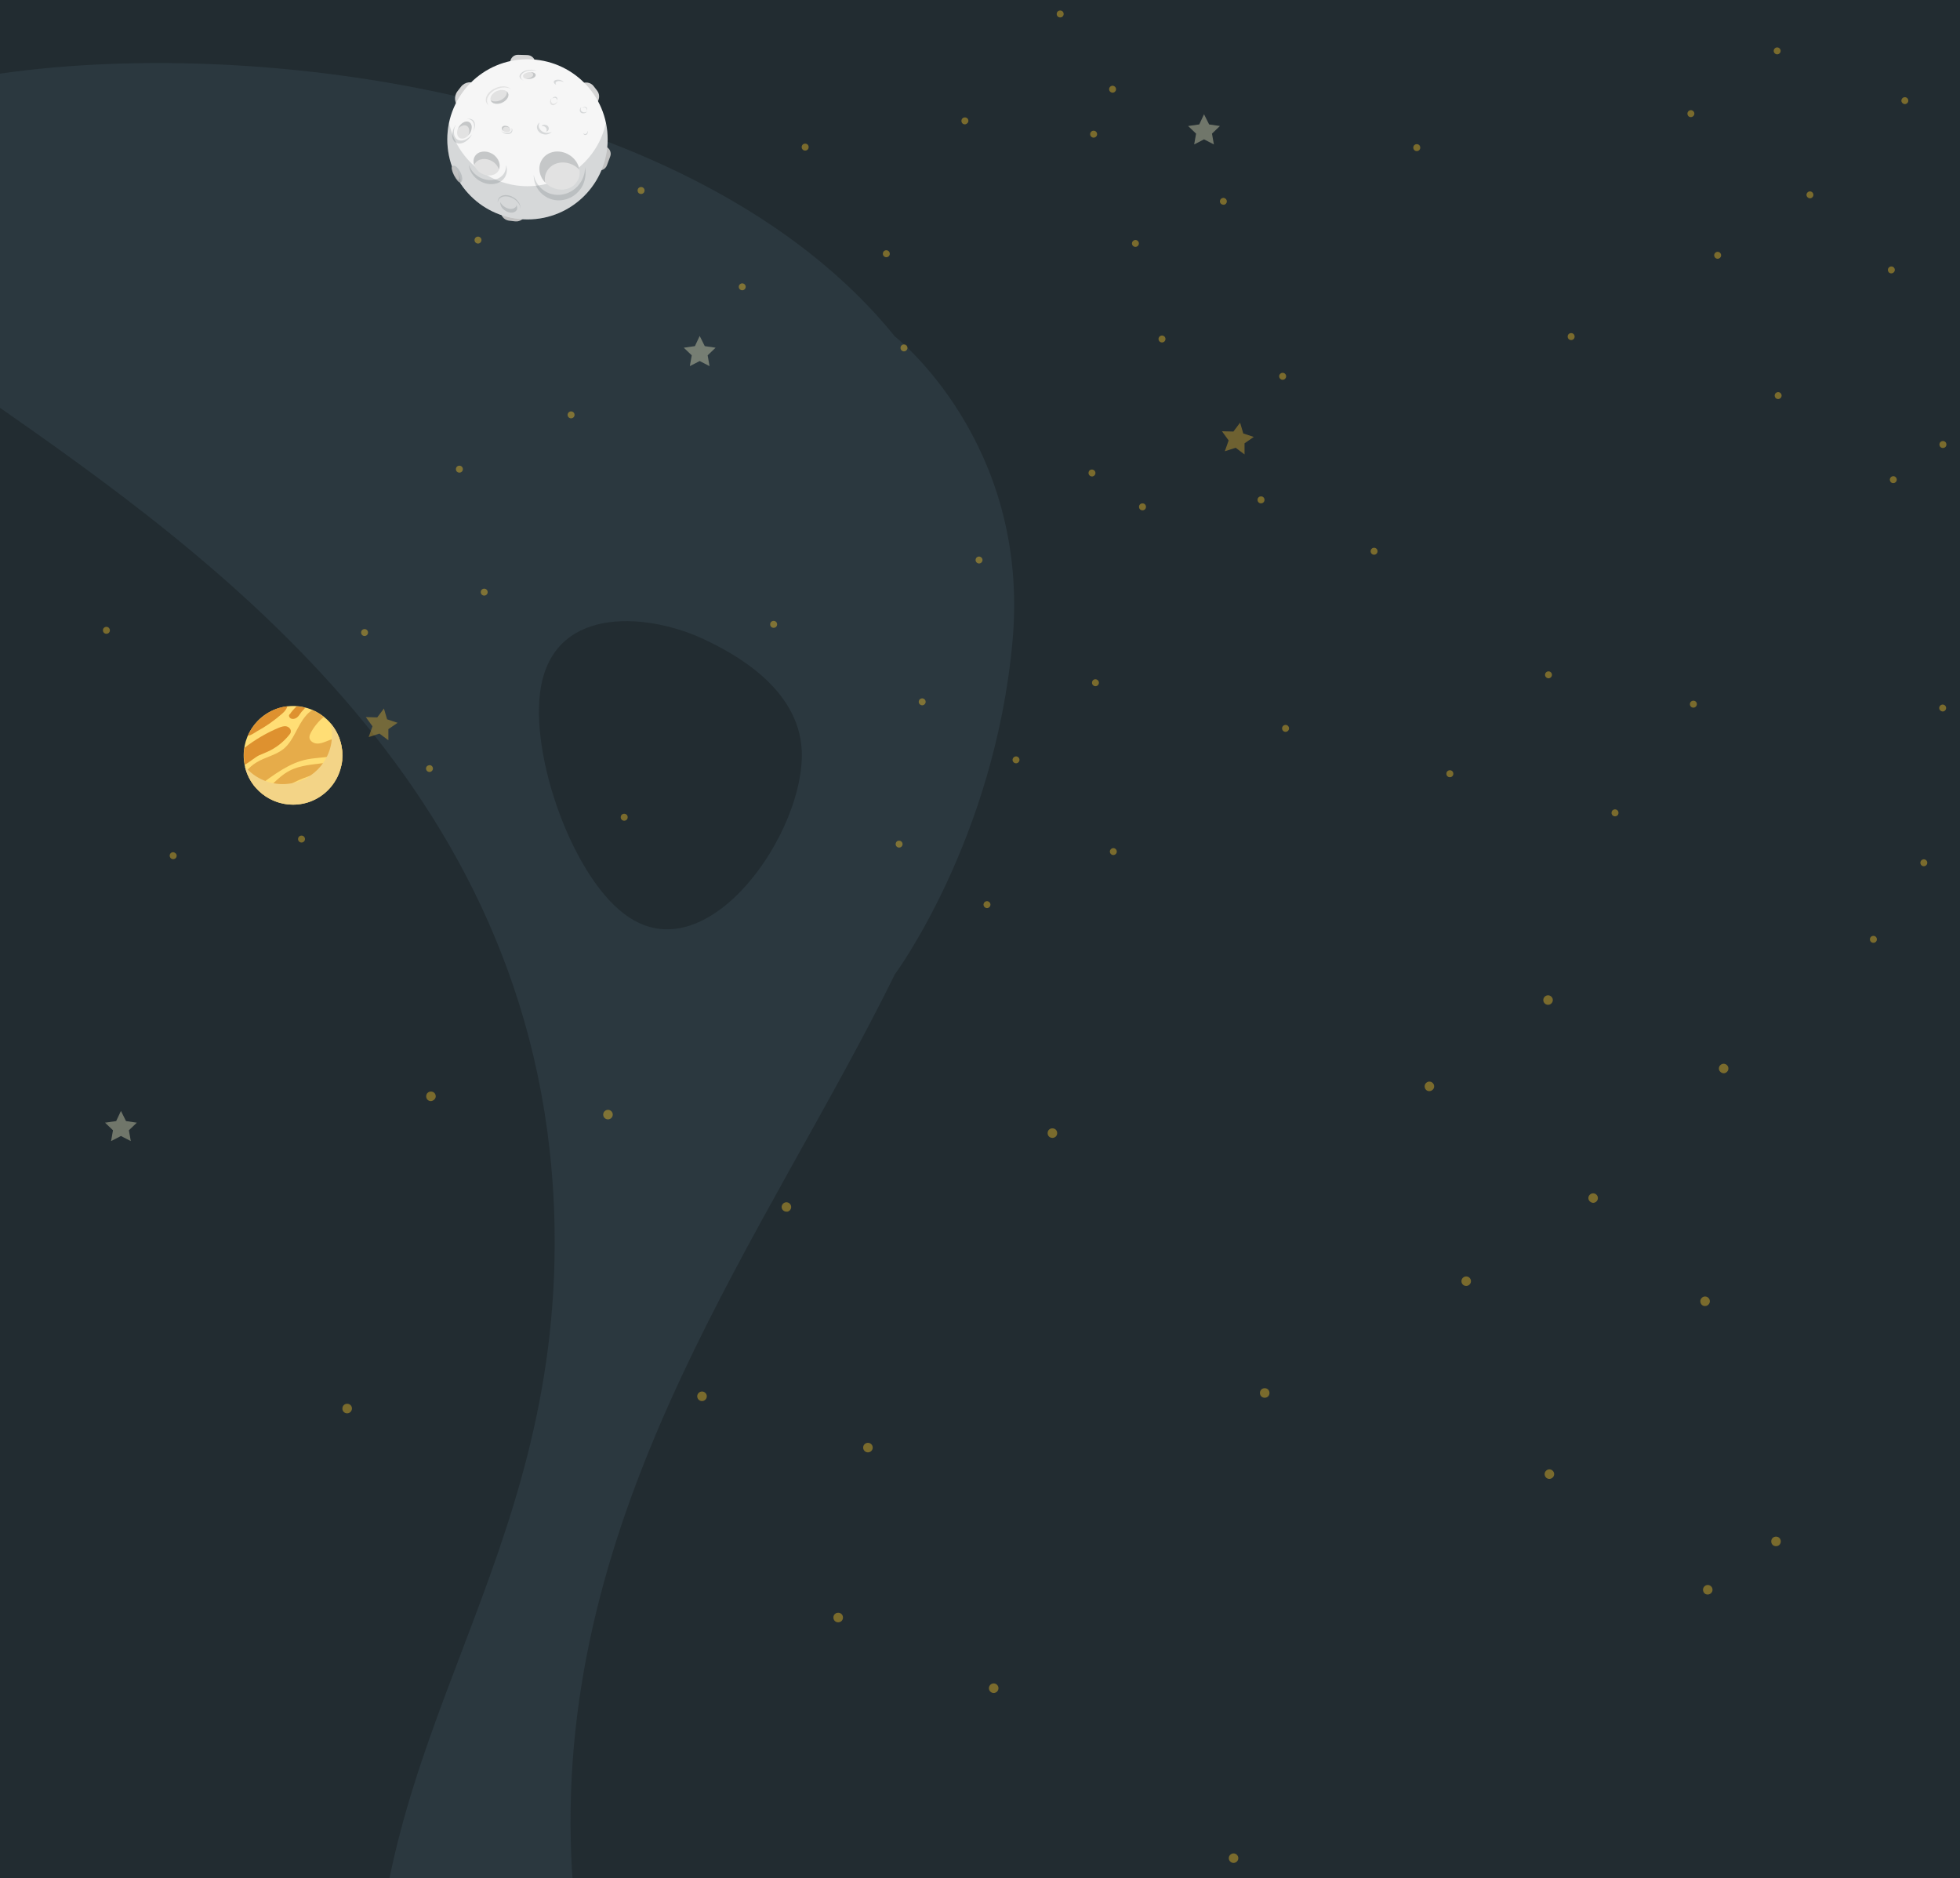 <svg width="933" height="894" viewBox="0 0 933 894" fill="none" xmlns="http://www.w3.org/2000/svg">
    <rect x="0" y="0" width="933" height="894" fill="#808080" stroke="none"/>
    <g clip-path="url(#clip0_2450_20941)">
        <rect y="-8" width="933" height="902" fill="#222C31"/>
        <path d="M263.986 584.991C266.437 745.143 174.458 826.178 178.66 970.507C183.679 1141.69 319.547 1230.87 426.001 1263L426.001 1163.26C353.047 1106.2 274.958 1018.94 271.69 876.046C267.955 712.057 365.303 586.909 426.001 463.678C426.001 463.678 473.5 399.506 482 304.964C490.501 210.423 426.001 160.156 426.001 160.156C332.27 44.117 120.531 15.827 -6 35.966L-6 189.885C102.672 265.645 260.834 377.848 263.986 584.991ZM257.566 326.541C264.803 287.223 310.326 292.018 336.589 304.964C348.378 310.718 380.244 327.021 381.645 357.229C383.396 395.589 338.106 461.76 299.821 436.826C273.324 420.044 251.496 359.147 257.566 326.541Z"
              fill="#2B383F"/>
        <g opacity="0.4">
            <path d="M573.142 54.381L575.564 59.218L580.71 59.974L576.926 63.602L577.834 68.742L573.142 66.323L568.449 68.742L569.358 63.602L565.573 59.974L570.871 59.218L573.142 54.381Z"
                  fill="#E6E5C0"/>
            <path d="M57.569 528.729L59.991 533.567L65.137 534.322L61.353 537.95L62.261 543.09L57.569 540.671L52.876 543.09L53.784 537.95L50 534.322L55.298 533.567L57.569 528.729Z"
                  fill="#E6E5C0"/>
            <path d="M333.067 159.894L335.489 164.731L340.635 165.487L336.851 169.115L337.759 174.254L333.067 171.836L328.374 174.254L329.282 169.115L325.498 165.487L330.796 164.731L333.067 159.894Z"
                  fill="#E6E5C0"/>
            <path d="M590.309 201.162L591.823 206.302L596.818 207.964L592.428 210.988V216.278L588.19 213.104L583.043 214.767L584.86 209.627L581.681 205.244L587.13 205.395L590.309 201.162Z"
                  fill="#E2B133"/>
            <path d="M182.754 337.207L184.268 342.346L189.263 344.009L184.873 347.032V352.323L180.635 349.148L175.488 350.811L177.305 345.672L174.126 341.288L179.575 341.439L182.754 337.207Z"
                  fill="#E2B133"/>
        </g>
        <g opacity="0.4">
            <path d="M423.565 120.754C423.565 121.698 422.856 122.406 421.911 122.406C420.966 122.406 420.257 121.698 420.257 120.754C420.257 119.811 420.966 119.103 421.911 119.103C422.856 119.103 423.565 119.929 423.565 120.754Z"
                  fill="#FFCA28"/>
            <path d="M173.541 302.702C174.455 302.702 175.195 301.962 175.195 301.05C175.195 300.138 174.455 299.398 173.541 299.398C172.627 299.398 171.887 300.138 171.887 301.05C171.887 301.962 172.627 302.702 173.541 302.702Z"
                  fill="#FFCA28"/>
            <path d="M143.527 400.992C144.441 400.992 145.182 400.253 145.182 399.34C145.182 398.428 144.441 397.688 143.527 397.688C142.614 397.688 141.873 398.428 141.873 399.34C141.873 400.253 142.614 400.992 143.527 400.992Z"
                  fill="#FFCA28"/>
            <path d="M384.928 70.014C384.928 70.958 384.219 71.666 383.273 71.666C382.328 71.666 381.619 70.958 381.619 70.014C381.619 69.07 382.328 68.362 383.273 68.362C384.219 68.362 384.928 69.07 384.928 70.014Z"
                  fill="#FFCA28"/>
            <path d="M306.823 90.665C306.823 91.609 306.114 92.317 305.169 92.317C304.224 92.317 303.515 91.609 303.515 90.665C303.515 89.721 304.224 89.013 305.169 89.013C306.114 89.013 306.823 89.721 306.823 90.665Z"
                  fill="#FFCA28"/>
            <path d="M271.849 199.101C272.762 199.101 273.503 198.362 273.503 197.449C273.503 196.537 272.762 195.797 271.849 195.797C270.935 195.797 270.194 196.537 270.194 197.449C270.194 198.362 270.935 199.101 271.849 199.101Z"
                  fill="#FFCA28"/>
            <path d="M220.331 223.292C220.331 224.236 219.622 224.944 218.677 224.944C217.731 224.944 217.022 224.236 217.022 223.292C217.022 222.348 217.731 221.64 218.677 221.64C219.622 221.64 220.331 222.348 220.331 223.292Z"
                  fill="#FFCA28"/>
            <path d="M506.323 6.652C506.323 7.596 505.614 8.304 504.669 8.304C503.724 8.304 503.015 7.596 503.015 6.652C503.015 5.708 503.724 5 504.669 5C505.614 5 506.323 5.708 506.323 6.652Z"
                  fill="#FFCA28"/>
            <path d="M298.789 388.958C298.789 389.902 298.08 390.61 297.135 390.61C296.189 390.61 295.48 389.902 295.48 388.958C295.48 388.014 296.189 387.306 297.135 387.306C298.08 387.306 298.789 388.014 298.789 388.958Z"
                  fill="#FFCA28"/>
            <path d="M369.921 297.156C369.921 298.1 369.212 298.808 368.267 298.808C367.321 298.808 366.612 298.1 366.612 297.156C366.612 296.212 367.321 295.504 368.267 295.504C369.212 295.504 369.921 296.212 369.921 297.156Z"
                  fill="#FFCA28"/>
            <path d="M84.094 407.246C84.094 408.19 83.385 408.898 82.439 408.898C81.494 408.898 80.785 408.19 80.785 407.246C80.785 406.302 81.494 405.594 82.439 405.594C83.385 405.712 84.094 406.42 84.094 407.246Z"
                  fill="#FFCA28"/>
            <path d="M230.493 283.468C231.407 283.468 232.147 282.728 232.147 281.816C232.147 280.903 231.407 280.164 230.493 280.164C229.579 280.164 228.839 280.903 228.839 281.816C228.839 282.728 229.579 283.468 230.493 283.468Z"
                  fill="#FFCA28"/>
            <path d="M227.539 115.915C228.453 115.915 229.193 115.175 229.193 114.263C229.193 113.35 228.453 112.611 227.539 112.611C226.625 112.611 225.885 113.35 225.885 114.263C225.885 115.175 226.625 115.915 227.539 115.915Z"
                  fill="#FFCA28"/>
            <path d="M545.506 241.226C545.506 242.17 544.797 242.878 543.852 242.878C542.906 242.878 542.197 242.17 542.197 241.226C542.197 240.282 542.906 239.574 543.852 239.574C544.797 239.574 545.506 240.282 545.506 241.226Z"
                  fill="#FFCA28"/>
            <path d="M52.309 299.987C52.309 300.931 51.599 301.639 50.654 301.639C49.709 301.639 49 300.931 49 299.987C49 299.043 49.709 298.335 50.654 298.335C51.599 298.335 52.309 299.161 52.309 299.987Z"
                  fill="#FFCA28"/>
            <path d="M466.458 264.943C467.285 265.179 467.876 266.005 467.639 266.949C467.403 267.775 466.576 268.365 465.631 268.129C464.803 267.893 464.213 267.067 464.449 266.123C464.685 265.179 465.631 264.707 466.458 264.943Z"
                  fill="#FFCA28"/>
            <path d="M484.063 360.048C484.89 360.284 485.481 361.11 485.245 362.054C485.008 362.88 484.181 363.47 483.236 363.234C482.409 362.998 481.818 362.172 482.054 361.228C482.291 360.402 483.236 359.812 484.063 360.048Z"
                  fill="#FFCA28"/>
            <path d="M521.875 323.351C522.702 323.587 523.293 324.413 523.056 325.357C522.82 326.183 521.993 326.773 521.048 326.537C520.22 326.301 519.63 325.475 519.866 324.531C520.102 323.587 520.929 323.115 521.875 323.351Z"
                  fill="#FFCA28"/>
            <path d="M353.733 134.914C354.56 135.15 355.151 135.976 354.915 136.92C354.678 137.746 353.851 138.336 352.906 138.1C352.079 137.864 351.488 137.038 351.724 136.094C351.961 135.268 352.788 134.678 353.733 134.914Z"
                  fill="#FFCA28"/>
            <path d="M204.852 364.178C205.679 364.414 206.27 365.24 206.034 366.184C205.798 367.01 204.97 367.6 204.025 367.364C203.198 367.128 202.607 366.302 202.844 365.358C203.08 364.532 203.907 364.06 204.852 364.178Z"
                  fill="#FFCA28"/>
            <path d="M540.898 114.263C541.725 114.499 542.316 115.325 542.08 116.269C541.843 117.095 541.016 117.685 540.071 117.449C539.244 117.213 538.653 116.387 538.889 115.443C539.126 114.617 540.071 114.027 540.898 114.263Z"
                  fill="#FFCA28"/>
            <path d="M520.22 223.527C521.047 223.763 521.638 224.589 521.402 225.533C521.166 226.359 520.339 226.949 519.393 226.713C518.566 226.477 517.975 225.651 518.212 224.707C518.448 223.763 519.275 223.291 520.22 223.527Z"
                  fill="#FFCA28"/>
            <path d="M530.027 40.87C530.854 41.106 531.445 41.932 531.209 42.876C530.972 43.702 530.145 44.292 529.2 44.056C528.373 43.82 527.782 42.994 528.018 42.05C528.255 41.106 529.2 40.634 530.027 40.87Z"
                  fill="#FFCA28"/>
            <path d="M530.382 403.705C531.209 403.941 531.8 404.767 531.563 405.711C531.327 406.537 530.5 407.127 529.554 406.891C528.727 406.655 528.136 405.829 528.373 404.885C528.609 404.059 529.554 403.469 530.382 403.705Z"
                  fill="#FFCA28"/>
            <path d="M439.399 332.437C440.226 332.673 440.817 333.499 440.581 334.443C440.344 335.269 439.517 335.859 438.572 335.623C437.745 335.387 437.154 334.561 437.39 333.617C437.627 332.673 438.572 332.201 439.399 332.437Z"
                  fill="#FFCA28"/>
            <path d="M428.41 400.166C429.237 400.402 429.828 401.228 429.591 402.171C429.355 402.997 428.528 403.587 427.583 403.351C426.756 403.115 426.165 402.289 426.401 401.346C426.637 400.402 427.465 399.93 428.41 400.166Z"
                  fill="#FFCA28"/>
            <path d="M470.239 428.956C471.066 429.192 471.657 430.018 471.42 430.962C471.184 431.788 470.357 432.378 469.412 432.142C468.585 431.906 467.994 431.08 468.23 430.136C468.467 429.31 469.294 428.72 470.239 428.956Z"
                  fill="#FFCA28"/>
        </g>
        <g opacity="0.4">
            <path d="M807.745 335.102C807.721 334.159 806.994 333.469 806.049 333.494C805.104 333.518 804.413 334.244 804.438 335.188C804.462 336.132 805.189 336.821 806.134 336.797C807.079 336.772 807.766 335.928 807.745 335.102Z"
                  fill="#FFCA28"/>
            <path d="M553.095 159.687C554.008 159.663 554.767 160.383 554.791 161.295C554.815 162.207 554.093 162.966 553.18 162.989C552.267 163.013 551.507 162.293 551.484 161.381C551.46 160.469 552.181 159.71 553.095 159.687Z"
                  fill="#FFCA28"/>
            <path d="M520.547 62.204C521.46 62.181 522.22 62.901 522.243 63.813C522.267 64.725 521.546 65.483 520.632 65.507C519.719 65.531 518.959 64.811 518.936 63.898C518.912 62.986 519.633 62.228 520.547 62.204Z"
                  fill="#FFCA28"/>
            <path d="M770.434 386.826C770.409 385.882 769.682 385.192 768.737 385.217C767.792 385.241 767.102 385.967 767.126 386.911C767.151 387.855 767.878 388.544 768.823 388.52C769.768 388.495 770.458 387.769 770.434 386.826Z"
                  fill="#FFCA28"/>
            <path d="M691.82 368.203C691.796 367.259 691.069 366.57 690.124 366.594C689.179 366.619 688.488 367.345 688.513 368.289C688.537 369.232 689.264 369.922 690.209 369.897C691.154 369.873 691.845 369.147 691.82 368.203Z"
                  fill="#FFCA28"/>
            <path d="M654.051 260.708C654.964 260.684 655.723 261.404 655.747 262.316C655.771 263.228 655.049 263.987 654.136 264.01C653.223 264.034 652.463 263.314 652.44 262.402C652.416 261.49 653.137 260.731 654.051 260.708Z"
                  fill="#FFCA28"/>
            <path d="M601.925 237.858C601.9 236.915 601.173 236.225 600.228 236.25C599.283 236.274 598.593 237 598.617 237.944C598.642 238.887 599.369 239.577 600.314 239.552C601.259 239.528 601.949 238.802 601.925 237.858Z"
                  fill="#FFCA28"/>
            <path d="M893.428 447.025C893.403 446.082 892.676 445.392 891.731 445.417C890.786 445.441 890.096 446.167 890.12 447.111C890.145 448.054 890.872 448.744 891.817 448.719C892.762 448.695 893.452 447.969 893.428 447.025Z"
                  fill="#FFCA28"/>
            <path d="M676.069 70.218C676.045 69.274 675.318 68.585 674.373 68.609C673.428 68.634 672.737 69.36 672.762 70.304C672.786 71.247 673.513 71.937 674.458 71.912C675.403 71.888 676.094 71.162 676.069 70.218Z"
                  fill="#FFCA28"/>
            <path d="M749.553 160.148C749.528 159.204 748.801 158.515 747.856 158.539C746.911 158.564 746.221 159.29 746.245 160.233C746.27 161.177 746.997 161.866 747.942 161.842C748.887 161.818 749.577 161.091 749.553 160.148Z"
                  fill="#FFCA28"/>
            <path d="M460.972 57.49C460.947 56.547 460.22 55.858 459.275 55.882C458.33 55.906 457.64 56.633 457.664 57.576C457.689 58.52 458.416 59.209 459.361 59.185C460.303 59.042 460.993 58.316 460.972 57.49Z"
                  fill="#FFCA28"/>
            <path d="M610.526 177.44C611.439 177.416 612.199 178.137 612.223 179.049C612.246 179.961 611.525 180.719 610.612 180.743C609.698 180.766 608.939 180.046 608.915 179.134C608.892 178.222 609.613 177.464 610.526 177.44Z"
                  fill="#FFCA28"/>
            <path d="M611.909 345.013C612.822 344.989 613.582 345.709 613.605 346.621C613.629 347.533 612.908 348.292 611.994 348.316C611.081 348.339 610.322 347.619 610.298 346.707C610.274 345.795 610.996 345.036 611.909 345.013Z"
                  fill="#FFCA28"/>
            <path d="M926.526 211.517C926.502 210.573 925.775 209.884 924.83 209.908C923.885 209.933 923.195 210.659 923.219 211.603C923.243 212.546 923.97 213.236 924.915 213.211C925.86 213.187 926.551 212.461 926.526 211.517Z"
                  fill="#FFCA28"/>
            <path d="M431.973 165.537C431.948 164.593 431.221 163.904 430.276 163.928C429.331 163.953 428.641 164.679 428.665 165.623C428.69 166.566 429.417 167.256 430.362 167.231C431.307 167.207 431.994 166.363 431.973 165.537Z"
                  fill="#FFCA28"/>
            <path d="M846.889 189.852C847.71 189.595 848.279 188.754 848.018 187.817C847.761 186.997 846.919 186.429 845.98 186.689C845.159 186.946 844.59 187.787 844.85 188.725C845.111 189.662 846.068 190.11 846.889 189.852Z"
                  fill="#FFCA28"/>
            <path d="M862.029 94.324C862.85 94.067 863.419 93.226 863.158 92.288C862.9 91.469 862.058 90.9 861.12 91.161C860.299 91.418 859.73 92.259 859.99 93.196C860.248 94.016 861.208 94.581 862.029 94.324Z"
                  fill="#FFCA28"/>
            <path d="M900.778 130.03C901.598 129.773 902.168 128.932 901.907 127.994C901.649 127.175 900.807 126.606 899.868 126.867C899.048 127.124 898.478 127.965 898.739 128.902C899 129.84 899.839 130.29 900.778 130.03Z"
                  fill="#FFCA28"/>
            <path d="M737.57 322.756C738.391 322.498 738.96 321.657 738.699 320.72C738.442 319.9 737.599 319.332 736.661 319.592C735.84 319.849 735.271 320.69 735.531 321.628C735.789 322.448 736.631 323.016 737.57 322.756Z"
                  fill="#FFCA28"/>
            <path d="M582.805 97.42C583.626 97.163 584.195 96.322 583.934 95.385C583.677 94.565 582.835 93.997 581.896 94.257C581.075 94.514 580.506 95.355 580.767 96.293C581.024 97.112 581.863 97.563 582.805 97.42Z"
                  fill="#FFCA28"/>
            <path d="M925.206 338.556C926.026 338.299 926.596 337.458 926.335 336.52C926.077 335.701 925.235 335.133 924.296 335.393C923.476 335.65 922.906 336.491 923.167 337.429C923.425 338.248 924.385 338.814 925.206 338.556Z"
                  fill="#FFCA28"/>
            <path d="M901.706 229.863C902.527 229.606 903.096 228.765 902.836 227.827C902.578 227.008 901.736 226.439 900.797 226.7C899.976 226.957 899.407 227.798 899.668 228.736C899.929 229.673 900.768 230.123 901.706 229.863Z"
                  fill="#FFCA28"/>
            <path d="M916.238 412.206C917.058 411.949 917.628 411.108 917.367 410.17C917.109 409.35 916.267 408.782 915.328 409.042C914.508 409.3 913.938 410.141 914.199 411.078C914.46 412.016 915.417 412.463 916.238 412.206Z"
                  fill="#FFCA28"/>
            <path d="M907.202 49.484C908.023 49.226 908.592 48.385 908.331 47.448C908.073 46.628 907.231 46.06 906.292 46.32C905.472 46.578 904.902 47.419 905.163 48.356C905.421 49.176 906.381 49.741 907.202 49.484Z"
                  fill="#FFCA28"/>
            <path d="M818.095 123.081C818.916 122.824 819.485 121.983 819.224 121.045C818.967 120.225 818.125 119.657 817.186 119.917C816.365 120.175 815.796 121.016 816.057 121.953C816.317 122.891 817.274 123.338 818.095 123.081Z"
                  fill="#FFCA28"/>
            <path d="M805.356 55.66C806.176 55.403 806.746 54.562 806.485 53.624C806.227 52.805 805.385 52.236 804.446 52.497C803.626 52.754 803.057 53.595 803.317 54.532C803.578 55.47 804.417 55.92 805.356 55.66Z"
                  fill="#FFCA28"/>
            <path d="M846.426 25.797C847.247 25.539 847.816 24.698 847.556 23.761C847.298 22.941 846.456 22.373 845.517 22.633C844.696 22.89 844.127 23.732 844.388 24.669C844.645 25.489 845.487 26.057 846.426 25.797Z"
                  fill="#FFCA28"/>
        </g>
        <g opacity="0.4">
            <path d="M334.114 662.279C335.37 662.247 336.414 663.237 336.447 664.491C336.479 665.746 335.487 666.789 334.231 666.822C332.975 666.854 331.931 665.863 331.898 664.609C331.866 663.355 332.858 662.312 334.114 662.279Z"
                  fill="#FFCA28"/>
            <path d="M289.352 528.213C290.608 528.18 291.653 529.171 291.685 530.425C291.718 531.679 290.726 532.723 289.47 532.755C288.214 532.788 287.169 531.797 287.137 530.543C287.104 529.288 288.096 528.245 289.352 528.213Z"
                  fill="#FFCA28"/>
            <path d="M472.958 801.213C474.214 801.181 475.259 802.171 475.291 803.426C475.324 804.68 474.332 805.723 473.076 805.756C471.82 805.788 470.775 804.798 470.743 803.543C470.71 802.289 471.702 801.246 472.958 801.213Z"
                  fill="#FFCA28"/>
            <path d="M401.27 769.788C401.236 768.491 400.237 767.542 398.937 767.576C397.637 767.61 396.688 768.608 396.721 769.906C396.755 771.204 397.755 772.152 399.055 772.118C400.354 772.085 401.304 771.086 401.27 769.788Z"
                  fill="#FFCA28"/>
            <path d="M503.241 539.234C503.207 537.936 502.207 536.988 500.908 537.021C499.608 537.055 498.659 538.054 498.692 539.351C498.726 540.649 499.726 541.597 501.025 541.564C502.325 541.53 503.274 540.531 503.241 539.234Z"
                  fill="#FFCA28"/>
            <path d="M604.302 662.913C604.269 661.616 603.269 660.667 601.969 660.701C600.67 660.735 599.72 661.733 599.754 663.031C599.787 664.329 600.787 665.277 602.087 665.243C603.386 665.21 604.336 664.211 604.302 662.913Z"
                  fill="#FFCA28"/>
            <path d="M207.418 521.73C207.384 520.432 206.384 519.484 205.084 519.517C203.785 519.551 202.835 520.55 202.869 521.847C202.903 523.145 203.902 524.093 205.202 524.06C206.497 523.864 207.447 522.865 207.418 521.73Z"
                  fill="#FFCA28"/>
            <path d="M413.099 686.696C414.355 686.663 415.4 687.654 415.432 688.908C415.465 690.162 414.473 691.206 413.217 691.238C411.961 691.271 410.916 690.28 410.884 689.026C410.851 687.771 411.843 686.728 413.099 686.696Z"
                  fill="#FFCA28"/>
            <path d="M847.693 733.561C847.659 732.264 846.659 731.315 845.36 731.349C844.06 731.383 843.111 732.381 843.144 733.679C843.178 734.977 844.178 735.925 845.477 735.891C846.777 735.858 847.727 734.859 847.693 733.561Z"
                  fill="#FFCA28"/>
            <path d="M167.537 670.325C167.503 669.028 166.503 668.079 165.204 668.113C163.904 668.147 162.954 669.145 162.988 670.443C163.022 671.741 164.022 672.689 165.321 672.655C166.621 672.622 167.566 671.461 167.537 670.325Z"
                  fill="#FFCA28"/>
            <path d="M738.169 703.766C739.297 703.412 740.08 702.256 739.722 700.966C739.367 699.839 738.209 699.058 736.918 699.416C735.789 699.77 735.006 700.926 735.365 702.216C735.723 703.505 737.04 704.12 738.169 703.766Z"
                  fill="#FFCA28"/>
            <path d="M758.99 572.386C760.119 572.032 760.902 570.876 760.543 569.587C760.189 568.459 759.031 567.678 757.74 568.036C756.611 568.39 755.828 569.546 756.187 570.836C756.541 571.963 757.861 572.74 758.99 572.386Z"
                  fill="#FFCA28"/>
            <path d="M812.281 621.493C813.41 621.139 814.192 619.982 813.834 618.693C813.48 617.566 812.321 616.784 811.03 617.142C809.902 617.496 809.119 618.653 809.477 619.942C809.836 621.232 810.99 621.851 812.281 621.493Z"
                  fill="#FFCA28"/>
            <path d="M587.822 886.547C588.951 886.194 589.734 885.037 589.375 883.748C589.021 882.62 587.863 881.839 586.572 882.197C585.443 882.551 584.66 883.707 585.019 884.997C585.373 886.124 586.531 886.906 587.822 886.547Z"
                  fill="#FFCA28"/>
            <path d="M374.975 576.645C376.104 576.291 376.886 575.135 376.528 573.845C376.174 572.718 375.015 571.936 373.724 572.294C372.595 572.648 371.813 573.805 372.171 575.094C372.525 576.222 373.679 576.841 374.975 576.645Z"
                  fill="#FFCA28"/>
            <path d="M813.558 758.793C814.687 758.439 815.47 757.283 815.111 755.993C814.757 754.866 813.599 754.085 812.308 754.443C811.179 754.796 810.396 755.953 810.755 757.242C811.113 758.532 812.267 759.151 813.558 758.793Z"
                  fill="#FFCA28"/>
            <path d="M821.116 510.718C822.245 510.364 823.028 509.207 822.669 507.918C822.315 506.791 821.157 506.009 819.866 506.367C818.737 506.721 817.954 507.878 818.313 509.167C818.667 510.294 819.987 511.072 821.116 510.718Z"
                  fill="#FFCA28"/>
            <path d="M698.569 611.936C699.698 611.582 700.481 610.425 700.122 609.136C699.768 608.009 698.61 607.227 697.318 607.585C696.19 607.939 695.407 609.096 695.765 610.385C696.124 611.674 697.44 612.29 698.569 611.936Z"
                  fill="#FFCA28"/>
            <path d="M681.047 519.213C682.176 518.859 682.959 517.702 682.6 516.413C682.246 515.286 681.088 514.504 679.797 514.862C678.668 515.216 677.885 516.373 678.244 517.662C678.602 518.951 679.756 519.571 681.047 519.213Z"
                  fill="#FFCA28"/>
            <path d="M737.532 478.141C738.661 477.787 739.444 476.631 739.085 475.341C738.731 474.214 737.573 473.433 736.282 473.791C735.153 474.144 734.37 475.301 734.729 476.59C735.083 477.718 736.241 478.499 737.532 478.141Z"
                  fill="#FFCA28"/>
        </g>
        <path d="M243.527 93.811L246.599 94.165C248.962 94.519 250.735 96.643 250.498 99.121L250.262 101.48C249.907 103.84 247.781 105.61 245.299 105.374L242.227 105.02C239.864 104.666 238.091 102.542 238.328 100.064L238.564 97.704C238.8 95.227 241.045 93.457 243.527 93.811Z"
              fill="#C1C1C1"/>
        <path d="M278.503 74.696L280.039 70.566C280.748 68.678 282.993 67.616 284.884 68.442L288.31 69.74C290.201 70.448 291.264 72.69 290.437 74.578L288.901 78.708C288.192 80.596 285.947 81.657 284.056 80.832L280.63 79.534C278.739 78.826 277.794 76.702 278.503 74.696Z"
              fill="#C1C1C1"/>
        <path d="M282.638 41.066L284.293 43.19C285.829 45.196 285.356 48.146 283.347 49.68L281.811 50.86C279.803 52.394 276.849 51.922 275.313 49.916L273.658 47.792C272.122 45.786 272.595 42.836 274.604 41.302L276.14 40.122C278.267 38.706 281.221 39.06 282.638 41.066Z"
              fill="#D5D5D5"/>
        <path d="M246.718 26.082L251.09 26.2C253.216 26.318 254.871 28.088 254.753 30.093L254.634 33.751C254.516 35.875 252.744 37.527 250.735 37.409L246.363 37.291C244.236 37.173 242.582 35.403 242.7 33.397L242.818 29.739C242.937 27.616 244.591 25.964 246.718 26.082Z"
              fill="#D5D5D5"/>
        <path d="M228.284 48.265L226.63 50.389C224.74 52.867 221.195 53.221 218.713 51.333C216.35 49.445 215.878 45.905 217.768 43.427L219.422 41.303C221.313 38.825 224.858 38.471 227.339 40.359C229.82 42.247 230.293 45.787 228.284 48.265Z"
              fill="#D5D5D5"/>
        <path d="M289.255 66.317C289.255 87.32 272.24 104.43 251.089 104.43C229.939 104.43 212.924 87.438 212.924 66.317C212.924 45.314 229.939 28.205 251.089 28.205C272.24 28.205 289.255 45.314 289.255 66.317Z"
              fill="#F6F6F6"/>
        <path opacity="0.15"
              d="M251.089 88.618C232.775 88.618 217.414 75.639 213.751 58.412C213.16 61.008 212.924 63.603 212.924 66.317C212.924 87.32 229.939 104.43 251.089 104.43C272.24 104.43 289.255 87.439 289.255 66.317C289.255 63.603 289.019 61.008 288.428 58.412C284.765 75.639 269.404 88.618 251.089 88.618Z"
              fill="#263238"/>
        <path d="M241.873 44.366C242.464 45.9 241.164 47.906 238.919 48.85C236.674 49.794 234.193 49.322 233.602 47.788C233.011 46.254 234.311 44.248 236.556 43.304C238.919 42.36 241.283 42.832 241.873 44.366Z"
              fill="#E2E2E2"/>
        <path d="M232.065 49.204C231.119 46.844 233.128 43.776 236.555 42.361C239.154 41.298 241.754 41.416 243.29 42.478C241.872 40.944 238.8 40.59 235.964 41.889C232.537 43.304 230.529 46.372 231.474 48.732C231.71 49.322 232.183 49.794 232.774 50.266C232.419 49.912 232.183 49.558 232.065 49.204Z"
              fill="#E2E2E2"/>
        <path opacity="0.15"
              d="M241.872 44.367C241.754 44.013 241.399 43.659 241.163 43.423C241.635 44.957 240.336 46.845 238.091 47.789C236.318 48.497 234.546 48.379 233.482 47.671C233.482 47.789 233.482 47.789 233.601 47.907C234.191 49.441 236.673 49.913 238.918 48.969C241.163 47.907 242.581 45.901 241.872 44.367Z"
              fill="#263238"/>
        <path d="M254.989 35.639C255.107 36.583 253.807 37.409 252.153 37.645C250.499 37.881 249.081 37.173 248.963 36.347C248.844 35.403 250.144 34.577 251.798 34.341C253.453 34.105 254.871 34.695 254.989 35.639Z"
              fill="#E2E2E2"/>
        <path d="M262.905 49.205C262.196 48.733 262.078 47.671 262.55 46.609C262.432 46.727 262.432 46.845 262.314 46.963C261.605 48.143 261.723 49.441 262.55 49.913C263.378 50.385 264.559 49.795 265.268 48.615C265.386 48.497 265.386 48.379 265.386 48.261C264.677 49.205 263.614 49.677 262.905 49.205Z"
              fill="#E2E2E2"/>
        <path opacity="0.15"
              d="M247.899 36.701C247.781 35.167 249.79 33.751 252.39 33.515C253.453 33.397 254.516 33.515 255.462 33.751C254.516 33.279 253.217 33.043 251.799 33.279C249.199 33.515 247.191 35.049 247.309 36.465C247.427 37.291 248.254 37.999 249.317 38.353C248.49 37.999 248.018 37.409 247.899 36.701Z"
              fill="#263238"/>
        <path opacity="0.15"
              d="M254.988 35.639C254.87 34.813 253.806 34.341 252.507 34.223C253.216 34.459 253.807 34.931 253.807 35.403C253.925 36.347 252.625 37.173 250.971 37.409C250.734 37.409 250.498 37.409 250.262 37.409C250.734 37.527 251.443 37.645 252.152 37.527C253.925 37.409 255.106 36.465 254.988 35.639Z"
              fill="#263238"/>
        <path d="M223.439 58.177C224.857 59.121 224.975 61.481 223.676 63.487C222.376 65.611 220.131 66.555 218.713 65.611C217.295 64.667 217.177 62.307 218.477 60.301C219.776 58.177 221.903 57.233 223.439 58.177Z"
              fill="#E2E2E2"/>
        <path opacity="0.15"
              d="M224.267 57.114C225.803 58.058 226.157 60.418 225.212 62.66C226.512 60.418 226.393 57.822 224.739 56.878C223.912 56.406 222.967 56.406 221.903 56.878C222.73 56.524 223.558 56.642 224.267 57.114Z"
              fill="#263238"/>
        <path opacity="0.15"
              d="M217.768 66.436C215.759 65.256 215.523 62.07 217.059 59.238C216.941 59.474 216.705 59.71 216.586 59.946C214.696 63.014 214.814 66.553 216.941 67.852C219.068 69.15 222.258 67.734 224.267 64.666C224.385 64.43 224.503 64.194 224.621 63.958C222.613 66.553 219.659 67.615 217.768 66.436Z"
              fill="#263238"/>
        <path opacity="0.15"
              d="M223.44 58.178C222.022 57.234 219.777 58.296 218.478 60.301C218.241 60.656 218.123 61.01 218.005 61.245C219.305 59.83 221.077 59.239 222.259 59.947C223.44 60.656 223.677 62.543 222.968 64.313C223.204 64.077 223.44 63.723 223.677 63.487C224.858 61.364 224.858 59.004 223.44 58.178Z"
              fill="#263238"/>
        <path d="M234.547 73.281C237.619 75.168 238.801 78.826 237.264 81.304C235.728 83.782 231.947 84.254 228.875 82.366C225.803 80.478 224.621 76.82 226.157 74.343C227.694 71.865 231.475 71.393 234.547 73.281Z"
              fill="#E2E2E2"/>
        <path opacity="0.15"
              d="M226.04 77.882C227.576 75.404 231.357 74.933 234.429 76.82C235.965 77.764 237.029 79.18 237.501 80.596C238.447 78.118 237.147 75.05 234.429 73.281C231.357 71.393 227.576 71.865 226.04 74.343C225.213 75.64 225.213 77.174 225.686 78.59C225.804 78.354 225.922 78.118 226.04 77.882Z"
              fill="#263238"/>
        <path opacity="0.15"
              d="M240.927 78.589C240.927 79.887 240.691 81.067 240.1 82.247C237.973 85.905 232.656 86.849 228.048 84.253C225.566 82.837 223.912 80.713 223.203 78.353C223.321 81.303 225.212 84.253 228.402 86.141C232.892 88.737 238.328 87.911 240.454 84.135C241.4 82.365 241.518 80.477 240.927 78.589Z"
              fill="#263238"/>
        <path opacity="0.15"
              d="M237.383 94.991C238.564 93.103 241.755 92.867 244.591 94.637C246.481 95.817 247.663 97.587 247.781 99.239C247.899 97.469 246.717 95.345 244.591 94.047C241.873 92.277 238.564 92.513 237.383 94.401C237.028 94.991 236.91 95.699 236.91 96.407C237.028 95.817 237.146 95.345 237.383 94.991Z"
              fill="#263238"/>
        <path opacity="0.15"
              d="M245.891 97.587C245.891 97.823 245.773 98.059 245.655 98.295C244.709 99.711 242.346 99.829 240.337 98.531C239.392 97.941 238.565 97.115 238.21 96.171C237.974 97.587 238.801 99.239 240.574 100.301C242.582 101.599 244.946 101.481 245.891 100.065C246.363 99.475 246.245 98.531 245.891 97.587Z"
              fill="#263238"/>
        <path d="M271.059 73.751C275.667 76.583 277.321 82.365 274.722 86.377C272.122 90.507 266.333 91.451 261.724 88.619C257.116 85.787 255.462 80.005 258.061 75.993C260.543 71.863 266.451 70.801 271.059 73.751Z"
              fill="#E2E2E2"/>
        <path opacity="0.15"
              d="M260.543 81.187C263.142 77.057 268.932 76.113 273.54 78.945C274.368 79.417 275.076 80.125 275.785 80.715C275.313 78.001 273.659 75.405 270.941 73.753C266.333 70.921 260.543 71.865 257.943 75.995C255.816 79.417 256.525 83.782 259.479 86.85C259.125 84.844 259.479 82.839 260.543 81.187Z"
              fill="#263238"/>
        <path opacity="0.15"
              d="M278.503 79.533C278.503 81.893 277.912 84.371 276.494 86.613C272.713 92.631 265.033 94.519 259.361 90.979C256.525 89.209 254.753 86.377 254.044 83.309C254.044 87.439 256.053 91.333 259.716 93.575C265.387 97.115 273.068 95.227 276.849 89.209C278.621 86.259 279.094 82.719 278.503 79.533Z"
              fill="#263238"/>
        <path d="M242.936 62.069C242.7 62.895 241.518 63.131 240.455 62.777C239.391 62.423 238.682 61.479 238.919 60.653C239.155 59.827 240.337 59.591 241.4 59.945C242.463 60.417 243.172 61.361 242.936 62.069Z"
              fill="#E2E2E2"/>
        <path opacity="0.15"
              d="M243.409 60.891C243.645 61.363 243.645 61.717 243.527 62.189C243.173 63.251 241.637 63.605 240.101 63.133C239.392 62.897 238.801 62.543 238.446 62.071C238.801 62.661 239.51 63.251 240.337 63.605C241.873 64.076 243.409 63.722 243.763 62.661C244.118 61.953 243.882 61.363 243.409 60.891Z"
              fill="#263238"/>
        <path opacity="0.15"
              d="M239.391 61.244C239.628 60.418 240.809 60.182 241.873 60.536C242.227 60.654 242.464 60.772 242.7 61.008C242.464 60.654 241.991 60.182 241.4 60.064C240.337 59.71 239.155 59.946 238.919 60.772C238.682 61.362 239.037 61.952 239.628 62.424C239.391 61.952 239.273 61.598 239.391 61.244Z"
              fill="#263238"/>
        <path opacity="0.15"
              d="M259.834 59.475C259.007 59.239 258.18 59.357 257.825 59.947C258.18 59.947 258.534 59.947 258.889 60.065C259.834 60.419 260.425 61.363 260.188 62.189C260.188 62.307 260.07 62.543 259.952 62.661C260.543 62.543 261.015 62.189 261.134 61.717C261.488 60.773 260.897 59.711 259.834 59.475Z"
              fill="#263238"/>
        <path opacity="0.15"
              d="M259.361 63.132C257.352 62.542 256.052 60.772 256.525 59.12C256.643 58.766 256.761 58.53 256.879 58.294C256.289 58.648 255.934 59.238 255.698 59.828C255.225 61.48 256.525 63.368 258.534 63.84C260.188 64.312 261.842 63.722 262.669 62.66C261.842 63.25 260.542 63.368 259.361 63.132Z"
              fill="#263238"/>
        <path opacity="0.15"
              d="M279.684 62.307C279.684 62.661 279.565 62.897 279.447 63.251C278.975 63.841 278.384 63.959 277.911 63.605C277.793 63.487 277.793 63.487 277.675 63.369C277.675 63.605 277.793 63.841 278.029 64.077C278.502 64.431 279.211 64.313 279.565 63.723C279.802 63.251 279.92 62.661 279.684 62.307Z"
              fill="#263238"/>
        <path opacity="0.15"
              d="M263.26 46.726C263.851 46.372 264.559 46.49 264.914 46.962C265.032 47.198 265.15 47.552 265.032 47.788C265.387 47.434 265.387 46.844 265.15 46.49C264.796 46.018 264.087 45.9 263.496 46.254C263.142 46.49 263.023 46.726 262.905 46.962C262.905 46.962 263.023 46.844 263.26 46.726Z"
              fill="#263238"/>
        <path opacity="0.15"
              d="M279.447 51.564C279.211 50.974 278.62 50.738 277.911 50.974C277.557 51.092 277.32 51.21 277.202 51.446C277.32 51.328 277.438 51.328 277.675 51.21C278.384 50.974 279.093 51.328 279.211 51.8C279.329 52.154 279.211 52.508 278.975 52.744C279.329 52.508 279.565 52.036 279.447 51.564Z"
              fill="#263238"/>
        <path opacity="0.15"
              d="M264.441 39.533C264.559 38.707 265.859 38.353 267.277 38.707C267.631 38.825 267.986 38.943 268.34 39.061C267.986 38.589 267.277 38.235 266.45 37.999C265.032 37.763 263.85 38.117 263.614 38.825C263.496 39.415 263.968 40.005 264.795 40.359C264.559 40.123 264.441 39.769 264.441 39.533Z"
              fill="#263238"/>
        <path opacity="0.15"
              d="M219.186 82.012C218.123 79.888 216.587 78.472 215.642 78.945C215.405 79.062 215.405 79.18 215.287 79.18C215.878 79.416 217.178 80.596 218.123 82.602C218.95 84.49 218.832 86.142 218.714 86.85C219.068 86.968 219.305 86.85 219.305 86.85C220.368 86.26 220.25 84.136 219.186 82.012Z"
              fill="#263238"/>
        <path d="M218.123 82.483C219.187 84.607 219.541 86.495 218.95 86.731C218.36 86.967 217.178 85.433 216.115 83.427C215.051 81.303 214.697 79.415 215.288 79.179C215.878 78.825 217.178 80.359 218.123 82.483Z"
              fill="#C1C1C1"/>
        <path opacity="0.15"
              d="M218.124 82.485C218.006 82.249 217.888 82.131 217.769 81.895C218.597 83.783 218.833 85.317 218.36 85.553C217.888 85.789 216.824 84.609 215.879 82.839C215.997 83.075 215.997 83.193 216.115 83.429C217.179 85.553 218.36 87.087 218.951 86.733C219.542 86.497 219.187 84.609 218.124 82.485Z"
              fill="#263238"/>
        <path opacity="0.15"
              d="M278.856 53.335C277.792 53.689 276.729 53.217 276.492 52.391C276.374 51.919 276.492 51.329 276.729 50.975C276.138 51.447 275.902 52.155 276.02 52.863C276.256 53.807 277.32 54.161 278.383 53.807C278.856 53.689 279.21 53.335 279.446 53.099C279.328 53.099 279.092 53.217 278.856 53.335Z"
              fill="#263238"/>
        <path d="M161.939 352.539C165.721 364.928 158.867 378.026 146.461 381.919C134.054 385.695 120.938 378.852 117.039 366.462C113.258 354.072 120.111 340.975 132.518 337.081C144.924 333.187 158.158 340.149 161.939 352.539Z"
              fill="#FFDE75"/>
        <path d="M143.742 373.66C145.397 372.952 147.169 372.244 148.941 372.008C149.887 371.89 150.95 372.008 151.305 372.834C151.659 373.424 151.305 374.25 150.832 374.722C150.359 375.194 149.65 375.43 149.06 375.666C146.46 376.61 143.742 377.554 141.143 378.38C139.489 378.97 136.417 379.324 138.189 376.964C139.489 375.312 141.97 374.368 143.742 373.66Z"
              fill="#DE912F"/>
        <path d="M123.42 373.778C130.509 368.704 137.717 363.04 146.343 361.388C151.896 360.326 158.04 360.68 163.003 358.438C162.885 356.551 162.53 354.545 161.94 352.657C161.703 351.949 161.467 351.241 161.231 350.533C159.222 351.359 157.213 352.067 155.205 352.893C153.668 353.483 152.132 354.073 150.478 353.837C148.824 353.601 147.288 352.421 147.288 350.887C147.288 350.061 147.642 349.353 147.997 348.645C149.533 345.813 151.66 343.217 154.141 341.211C152.487 339.913 150.596 338.733 148.588 337.907C147.524 338.733 146.461 339.559 145.634 340.621C141.38 345.459 139.962 352.303 134.999 356.433C131.218 359.5 126.137 360.326 122.002 362.922C120.229 363.984 118.575 365.4 117.275 367.052C118.339 370.12 119.875 372.834 121.884 375.076C122.356 374.486 122.947 374.132 123.42 373.778Z"
              fill="#E6AC4A"/>
        <path d="M123.301 359.5C124.601 358.91 125.901 358.438 127.2 357.848C131.218 356.078 134.881 353.246 137.717 349.706C138.071 349.234 138.426 348.88 138.426 348.291C138.662 347.111 137.48 345.931 136.299 345.695C135.117 345.459 133.817 345.931 132.636 346.403C127.2 348.644 121.292 352.066 116.33 355.96C115.975 358.556 115.975 361.27 116.566 363.984C118.811 362.686 121.411 360.444 123.301 359.5Z"
              fill="#DE912F"/>
        <path d="M137.598 340.856C137.716 341.328 137.953 341.682 138.425 341.918C139.252 342.39 140.434 342.154 141.261 341.564C142.088 340.974 142.561 340.148 143.152 339.322C143.506 338.732 144.57 337.788 145.278 336.844C143.979 336.49 142.561 336.254 141.143 336.254C139.843 337.434 138.662 338.85 138.071 339.794C137.716 340.03 137.48 340.384 137.598 340.856Z"
              fill="#DE912F"/>
        <path d="M155.086 363.039C149.178 363.865 143.033 364.101 137.834 366.815C134.644 368.466 132.045 370.944 129.445 373.422C128.145 374.72 126.727 376.018 125.428 377.198C125.31 377.316 125.073 377.552 124.837 377.67C126.491 379.086 128.382 380.148 130.39 380.974C132.99 379.322 134.644 376.372 137.007 374.366C139.016 372.596 141.616 371.534 144.215 370.472C147.878 369.056 151.541 367.876 155.322 366.697C157.685 365.989 160.167 365.281 162.53 364.337C162.766 363.393 162.884 362.449 163.002 361.387C160.285 362.213 157.685 362.685 155.086 363.039Z"
              fill="#E6AC4A"/>
        <path d="M117.984 350.179C119.402 350.061 121.175 348.763 122.12 348.173C126.492 345.813 130.509 342.981 134.29 339.677C135.354 338.733 136.417 337.671 136.772 336.137C135.354 336.255 134.054 336.609 132.636 336.963C125.783 339.205 120.584 344.161 117.984 350.179Z"
              fill="#DE912F"/>
        <path d="M157.45 344.397C157.804 346.049 158.04 347.819 158.04 349.707C158.04 362.686 147.524 373.188 134.527 373.188C127.319 373.188 120.82 369.884 116.566 364.81C118.93 375.194 128.264 382.981 139.489 382.981C152.487 382.981 163.003 372.48 163.003 359.5C163.003 353.719 160.876 348.409 157.45 344.397Z"
              fill="#F3D487"/>
    </g>
    <defs>
        <clipPath id="clip0_2450_20941">
            <rect width="933" height="894" fill="white"/>
        </clipPath>
    </defs>
</svg>
